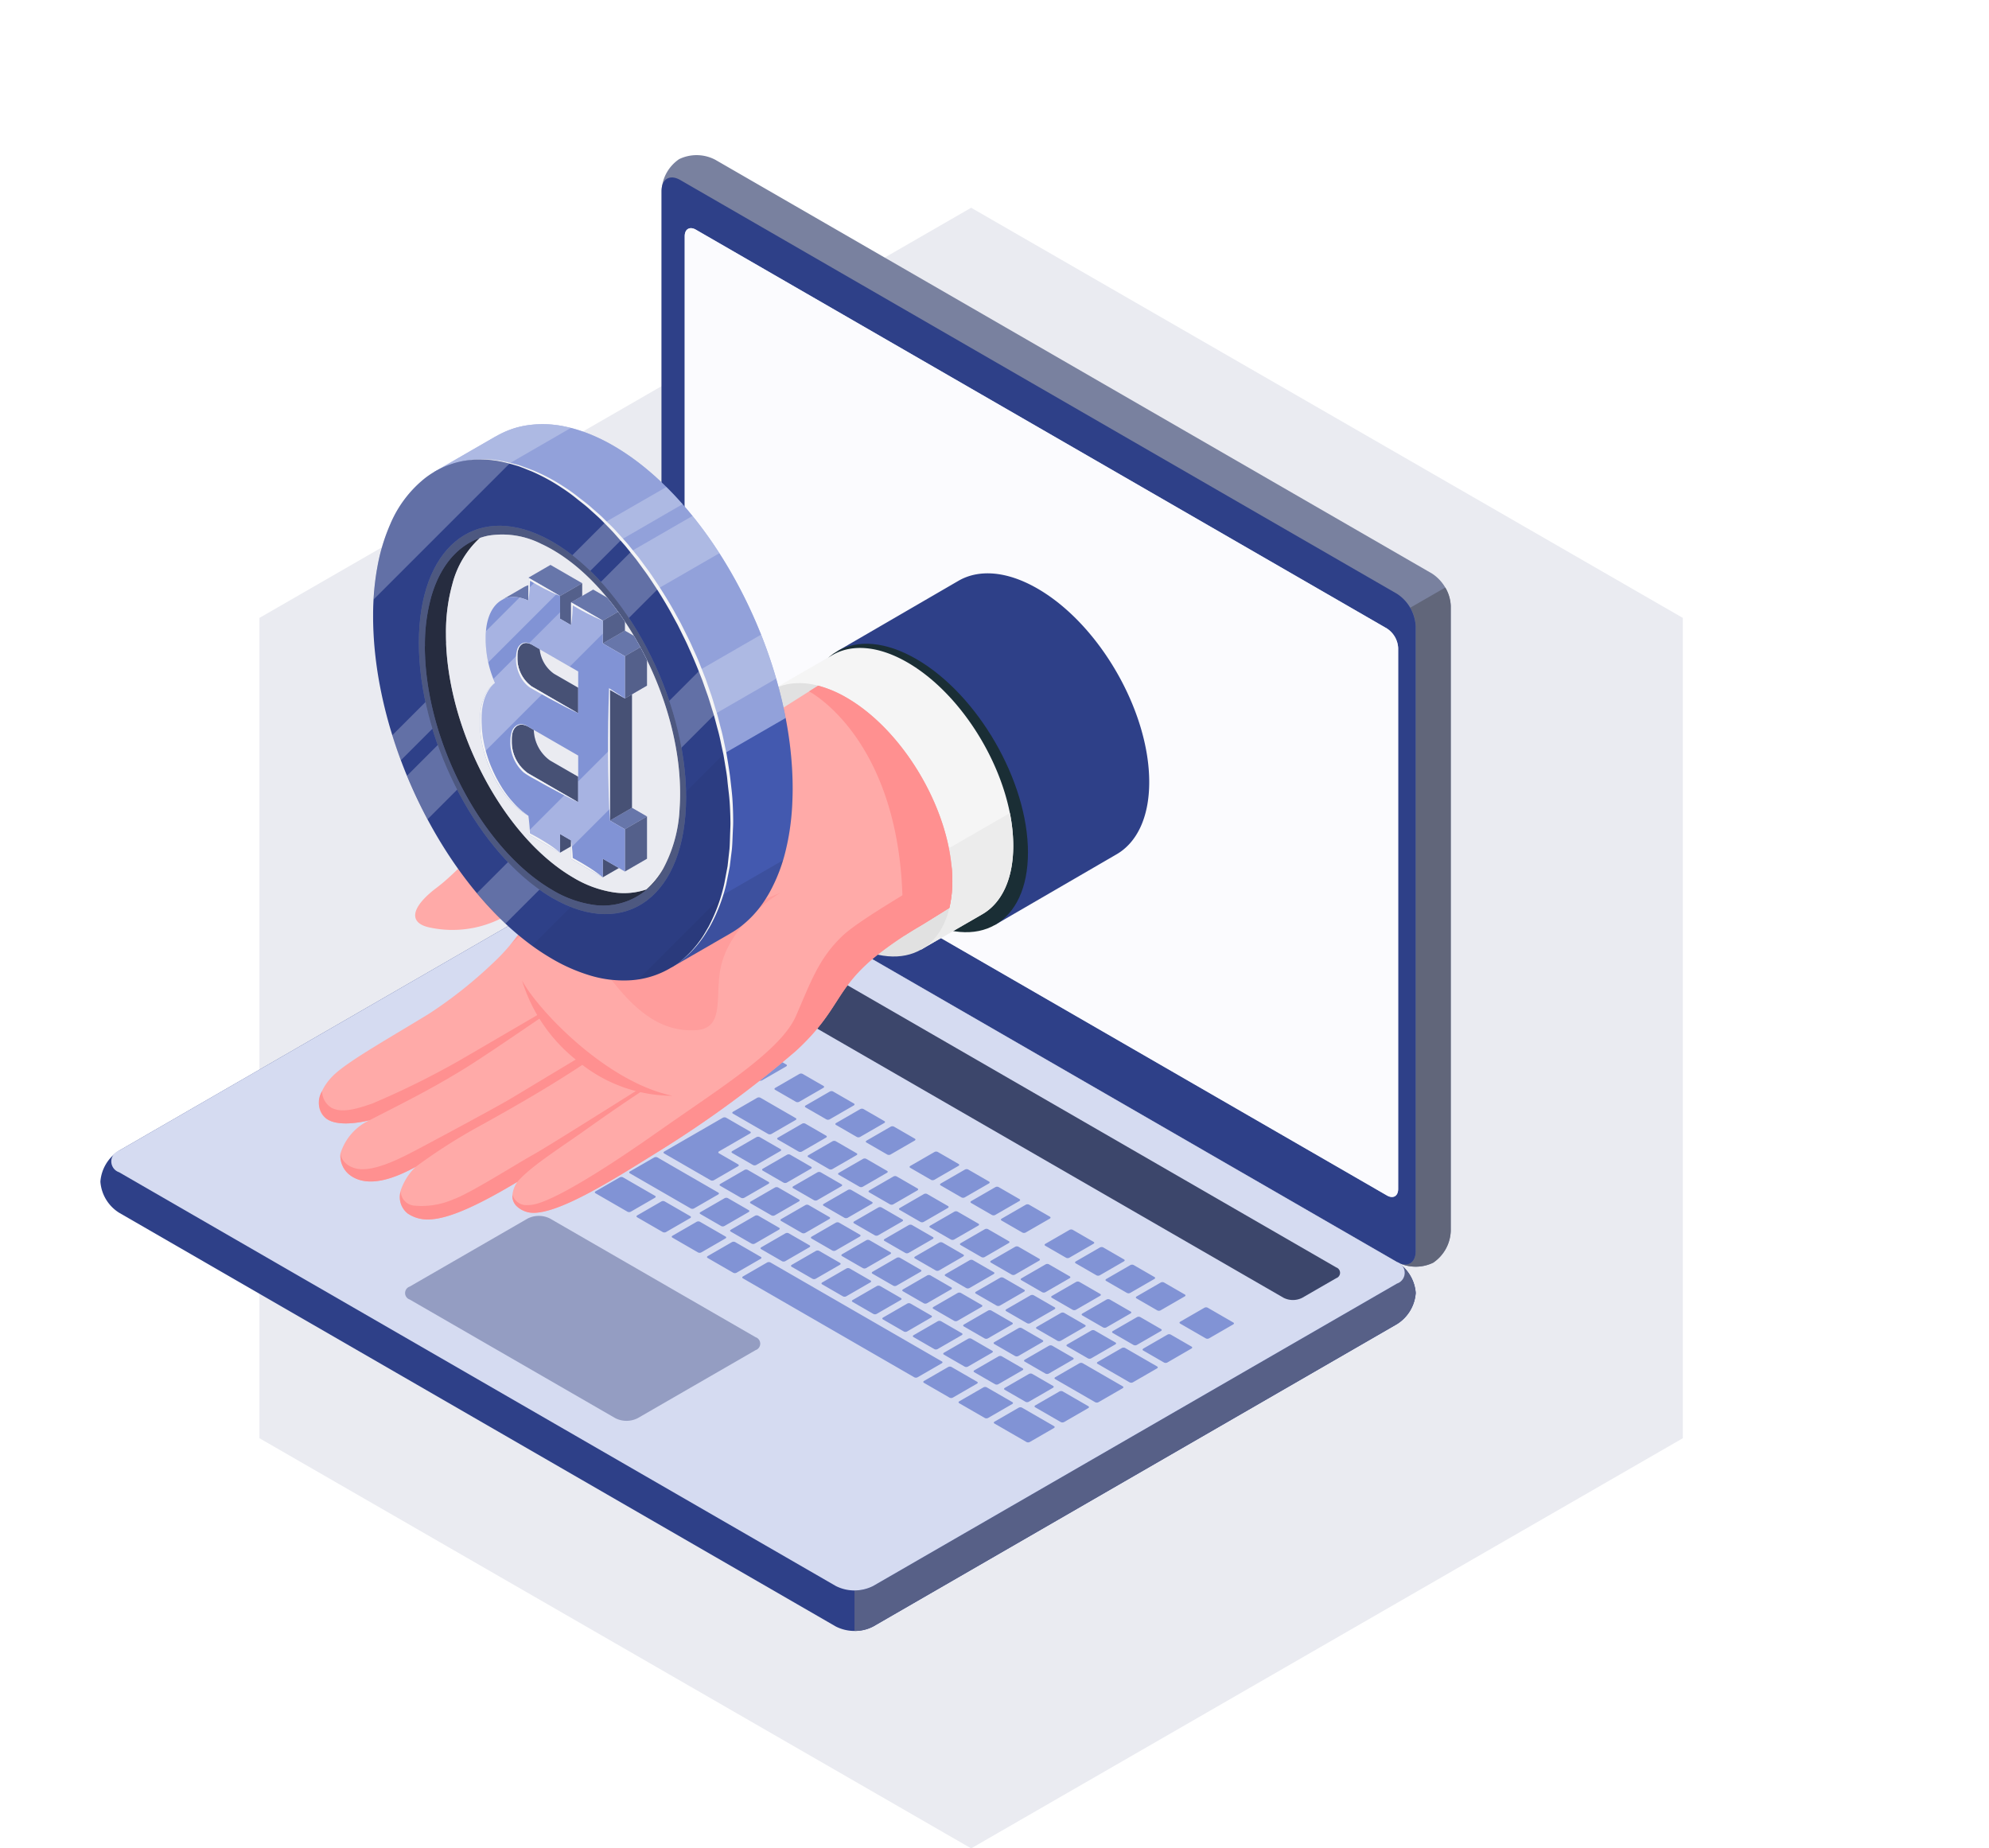 <svg xmlns="http://www.w3.org/2000/svg" xmlns:xlink="http://www.w3.org/1999/xlink" width="217.937" height="202.548" viewBox="0 0 217.937 202.548">
  <defs>
    <filter id="e-commerce-hand-shadow" x="0" y="0" width="217.937" height="195.301" filterUnits="userSpaceOnUse">
      <feOffset dx="4" dy="-2" input="SourceAlpha"/>
      <feGaussianBlur stdDeviation="5" result="blur"/>
      <feFlood flood-opacity="0.161"/>
      <feComposite operator="in" in2="blur"/>
      <feComposite in="SourceGraphic"/>
    </filter>
    <clipPath id="clip-path">
      <path id="Path_2397" data-name="Path 2397" d="M1192.162,634.794c.088.038.175.08.262.123.308.152.623.318.938.5.369.214.738.444,1.1.692a20.4,20.4,0,0,1,2.23,1.762c5.052,4.561,9.028,12.157,10.261,19.6a29.448,29.448,0,0,1,.356,3.179c.029.5.043,1,.043,1.493q0,.809-.053,1.568a15.331,15.331,0,0,1-1.811,6.67,7.406,7.406,0,0,1-7.729,3.936,12.144,12.144,0,0,1-4.4-1.6c-.252-.145-.5-.3-.747-.46l-.191-.126c-7.046-4.691-12.662-15.5-13.031-25.138-.016-.339-.021-.674-.021-1.006a19.712,19.712,0,0,1,.7-5.457c1.086-3.75,3.355-6.1,6.3-6.665a7.522,7.522,0,0,1,1.43-.134A10.37,10.37,0,0,1,1192.162,634.794Z" transform="translate(-1179.372 -633.738)" clip-rule="evenodd"/>
    </clipPath>
  </defs>
  <g id="E-Commerce_ERP" data-name="E-Commerce / ERP" transform="translate(-560.003 -751.768)">
    <path id="e-commerce-erp-alveole" d="M199.735,0,121.754,44.945v89.892l77.981,44.945,77.981-44.945V44.946Z" transform="translate(466.677 774.534)" fill="#eaebf1"/>
    <g id="e-commerce-erp-logo" transform="translate(571.003 768.768)">
      <g transform="matrix(1, 0, 0, 1, -11, -17)" filter="url(#e-commerce-hand-shadow)">
        <path id="e-commerce-hand-shadow-2" data-name="e-commerce-hand-shadow" d="M99.1,152.9l-14.422,8.327a4.524,4.524,0,0,1-4.1,0L2.049,115.892a3.849,3.849,0,0,1,0-6.8L51.97,80.267a7.655,7.655,0,0,0-1.453-.547c-1.052-.074-2.03.723-5.094,3.007a11.853,11.853,0,0,1-9.233,1.926c-2.5-.476-2.2-2.234.7-4.411s7.164-7.426,8.728-8.449A58.549,58.549,0,0,1,55,67.579a20.255,20.255,0,0,1,6.49-1.153V3.914A4.393,4.393,0,0,1,63.414.438a4.393,4.393,0,0,1,3.97.074l76.765,44.319V35L132.359,28.2,157.621,1.945h0L160.989,0l26.947,56.4-3.367,1.944-10.107-5.835v60.287c0,12.113-3.369,23.337-16.842,31.115L120.569,165.3h0Zm21.47,8.506h0l-18.1-10.451h0Z" transform="translate(11 17)" fill="none"/>
      </g>
      <g id="e-commerce-ERP" transform="translate(0 0)">
        <g id="e-commerce-hand" transform="translate(0 0)">
          <g id="Device" transform="translate(0 0)">
            <g id="Group_2109" data-name="Group 2109" transform="translate(0 75.463)">
              <path id="Path_2309" data-name="Path 2309" d="M144.119-335.079a4.393,4.393,0,0,1-2.049,3.4L84.676-298.541a4.527,4.527,0,0,1-4.1,0L2.049-343.881A4.394,4.394,0,0,1,0-347.282a4.393,4.393,0,0,1,2.048-3.4L59.443-383.82a4.528,4.528,0,0,1,4.1,0l78.532,45.34a4.392,4.392,0,0,1,2.048,3.4" transform="translate(0 384.31)" fill="#2e4088"/>
            </g>
            <g id="Group_2110" data-name="Group 2110" transform="translate(82.627 121.425)">
              <path id="Path_2310" data-name="Path 2310" d="M-638.23-10.142v4.432a4.179,4.179,0,0,0,2.048-.487l57.4-33.138a4.392,4.392,0,0,0,2.048-3.4A4.415,4.415,0,0,0-578.577-46c.917.658.847,1.623-.208,2.233l-57.4,33.137a4.181,4.181,0,0,1-2.048.492" transform="translate(638.23 46.004)" fill="#576087"/>
            </g>
            <g id="Group_2111" data-name="Group 2111" transform="translate(61.491)">
              <path id="Path_2311" data-name="Path 2311" d="M64.6,116.812a4.391,4.391,0,0,0,1.921-3.475V44.846A4.528,4.528,0,0,0,64.477,41.3L-14.054-4.042a4.393,4.393,0,0,0-3.97-.073A4.393,4.393,0,0,0-19.946-.64V67.851A4.528,4.528,0,0,0-17.9,71.4l78.532,45.34a4.392,4.392,0,0,0,3.97.073" transform="translate(19.946 4.554)" fill="#79819f"/>
            </g>
            <g id="Group_2112" data-name="Group 2112" transform="translate(142.313 47.383)">
              <path id="Path_2312" data-name="Path 2312" d="M-58.621,68.533a4.4,4.4,0,0,0,3.728-.052,4.388,4.388,0,0,0,1.921-3.473V-3.485a4.133,4.133,0,0,0-.6-2.015l-3.842,2.214v0a4.2,4.2,0,0,1,.6,2.015V67.228c0,1.211-.79,1.755-1.807,1.306" transform="translate(58.621 5.5)" fill="#61667a"/>
            </g>
            <g id="Group_2113" data-name="Group 2113" transform="translate(61.491 2.451)">
              <path id="Path_2313" data-name="Path 2313" d="M82.629-676.883v68.491c0,1.306-.917,1.836-2.049,1.183L2.049-652.548A4.526,4.526,0,0,1,0-656.1v-68.491c0-1.306.917-1.836,2.049-1.182L80.58-680.43a4.528,4.528,0,0,1,2.049,3.548" transform="translate(0 726.05)" fill="#2e4088"/>
            </g>
            <g id="Group_2114" data-name="Group 2114" transform="translate(1.2 75.463)">
              <path id="Path_2314" data-name="Path 2314" d="M132.065-300.811,74.67-267.674a4.527,4.527,0,0,1-4.1,0l-78.532-45.34a1.249,1.249,0,0,1,0-2.366l57.394-33.136a4.527,4.527,0,0,1,4.1,0l78.532,45.34a1.249,1.249,0,0,1,0,2.365" transform="translate(8.806 349.005)" fill="#d5dbf1"/>
            </g>
            <g id="Group_2115" data-name="Group 2115" transform="translate(64.026 8.002)">
              <path id="Path_2315" data-name="Path 2315" d="M64.185-602.693l-75.715-43.7c-.678-.392-1.229-.074-1.229.71v59.29a2.717,2.717,0,0,0,1.229,2.129l75.715,43.7c.679.392,1.229.074,1.229-.71v-59.289a2.716,2.716,0,0,0-1.229-2.128" transform="translate(12.758 646.563)" fill="#d5dbf1"/>
            </g>
            <g id="Group_2117" data-name="Group 2117" transform="translate(64.026 8.002)" opacity="0.9">
              <g id="Group_2116" data-name="Group 2116">
                <path id="Path_2316" data-name="Path 2316" d="M64.185-602.693l-75.715-43.7c-.678-.392-1.229-.074-1.229.71v59.29a2.717,2.717,0,0,0,1.229,2.129l75.715,43.7c.679.392,1.229.074,1.229-.71v-59.289a2.716,2.716,0,0,0-1.229-2.128" transform="translate(12.758 646.563)" fill="#fff"/>
              </g>
            </g>
            <g id="Group_2118" data-name="Group 2118" transform="translate(56.314 79.554)">
              <path id="Path_2317" data-name="Path 2317" d="M74.692,5.244,1.8-36.84a2.262,2.262,0,0,0-2.048,0l-3.728,2.153a.624.624,0,0,0,0,1.183l72.9,42.078a2.266,2.266,0,0,0,2.049,0l3.717-2.146a.624.624,0,0,0,0-1.183" transform="translate(4.403 37.085)" fill="#3c466b"/>
            </g>
            <g id="Group_2119" data-name="Group 2119" transform="translate(28.046 85.426)">
              <path id="Path_2318" data-name="Path 2318" d="M93.356-109.644,21.008-151.4a2.266,2.266,0,0,0-2.049,0l-22.932,13.24a.624.624,0,0,0,0,1.183l72.265,41.7a2.275,2.275,0,0,0,2.051,0l23.011-13.189a.622.622,0,0,0,0-1.179" transform="translate(4.397 151.649)" fill="#d5dbf1"/>
            </g>
            <g id="Group_2120" data-name="Group 2120" transform="translate(29.416 86.888)">
              <path id="Path_2319" data-name="Path 2319" d="M-333.315-304.793a.4.4,0,0,1-.364.008l-2.282-1.318c-.1-.056-.091-.15.013-.21l2.639-1.524a.4.4,0,0,1,.364-.008l2.282,1.318c.1.056.091.15-.013.21Zm-27.157-16.8a.4.4,0,0,1-.364.008l-2.282-1.317c-.1-.056-.091-.151.013-.211l.7-.405a.4.4,0,0,1,.364-.008l2.283,1.318c.1.056.091.151-.013.21Zm-20.554,7.813-2.282-1.318c-.1-.056-.092-.15.012-.21l2.639-1.523a.4.4,0,0,1,.364-.008l2.282,1.318c.1.056.092.15-.013.21l-2.639,1.523a.4.4,0,0,1-.364.008m8.339-8.463a.4.4,0,0,1-.364.008l-2.282-1.318c-.1-.056-.092-.15.012-.21l2.639-1.524a.4.4,0,0,1,.365-.007l2.282,1.318c.1.056.092.15-.013.21Zm5.544-3.2a.4.4,0,0,1-.364.007l-2.282-1.318c-.1-.056-.091-.15.013-.21l.7-.406a.4.4,0,0,1,.364-.007l2.283,1.318c.1.056.091.15-.013.21Zm10.007,5.778a.4.4,0,0,1-.364.007l-2.282-1.318c-.1-.055-.091-.15.013-.21l.7-.406a.4.4,0,0,1,.364-.008l2.282,1.318c.1.056.092.15-.013.21Zm17.15,11.02a.4.4,0,0,1-.364.007l-2.282-1.317c-.1-.056-.091-.15.013-.21l2.639-1.523a.4.4,0,0,1,.364-.008l2.282,1.318c.1.056.091.15-.013.21Zm3.336,1.926a.4.4,0,0,1-.364.007l-2.282-1.318c-.1-.056-.091-.15.013-.21l2.639-1.523a.4.4,0,0,1,.364-.007l2.282,1.318c.1.056.091.15-.013.21Zm-14.08-8.129a.4.4,0,0,1-.364.007l-2.282-1.318c-.1-.056-.091-.15.013-.21l2.639-1.524a.4.4,0,0,1,.364-.008l2.282,1.318c.1.056.091.15-.013.21Zm7.409,4.277a.4.4,0,0,1-.364.008l-2.283-1.318c-.1-.056-.091-.15.014-.21l2.639-1.524a.4.4,0,0,1,.364-.007l2.282,1.318c.1.056.091.15-.013.21Zm-10.745-6.2a.4.4,0,0,1-.364.008l-2.282-1.318c-.1-.056-.092-.15.013-.21l2.639-1.524a.4.4,0,0,1,.364-.007l2.283,1.318c.1.056.091.15-.013.21Zm6.671,3.852a.4.4,0,0,1-.364.008l-2.283-1.318c-.1-.056-.091-.15.013-.21l2.639-1.523a.4.4,0,0,1,.364-.008l2.282,1.318c.1.056.092.15-.013.21Zm-16.412-10.594a.4.4,0,0,1-.364.008l-2.282-1.318c-.1-.056-.091-.15.013-.21l.7-.406a.405.405,0,0,1,.364-.007l2.282,1.318c.1.056.091.15-.013.21Zm15.261,28.49-2.283-1.318c-.1-.056-.091-.15.013-.21l2.639-1.524a.406.406,0,0,1,.365-.008l2.282,1.318c.1.056.092.15-.013.21l-2.639,1.524a.4.4,0,0,1-.364.007m6.671,3.852-2.283-1.318c-.1-.056-.091-.15.013-.21l2.64-1.524a.4.4,0,0,1,.364-.007l2.282,1.318c.1.056.092.15-.013.21l-2.639,1.523a.4.4,0,0,1-.364.007m-3.336-1.926-2.282-1.317c-.1-.056-.092-.15.013-.21l2.639-1.524a.4.4,0,0,1,.364-.008l2.282,1.318c.1.056.091.15-.013.21l-2.639,1.524a.4.4,0,0,1-.364.007m13.343,7.7-2.282-1.318c-.1-.056-.091-.15.013-.21l2.639-1.523a.4.4,0,0,1,.364-.008l2.282,1.318c.1.056.091.15-.013.21L-331.5-285.4a.4.4,0,0,1-.364.007m-6.671-3.852-2.282-1.318c-.1-.056-.091-.15.013-.21l2.639-1.524a.4.4,0,0,1,.364-.007l2.282,1.318c.1.056.091.15-.013.21l-2.639,1.523a.4.4,0,0,1-.364.008m3.336,1.926-2.282-1.318c-.1-.056-.091-.15.013-.21l2.639-1.524a.4.4,0,0,1,.364-.008l2.282,1.318c.1.056.091.15-.013.21l-2.639,1.524a.4.4,0,0,1-.364.007m-31.412-18.354a.4.4,0,0,1-.364.008l-2.283-1.318c-.1-.056-.091-.15.013-.21l2.639-1.524a.4.4,0,0,1,.364-.007l2.282,1.317c.1.057.092.15-.013.21Zm14.734,8.724-2.283-1.318c-.1-.056-.091-.15.013-.21l2.639-1.523a.4.4,0,0,1,.364-.008l2.283,1.318c.1.056.091.15-.014.21l-2.639,1.523a.4.4,0,0,1-.364.008m-18.7-15.151-2.282-1.318c-.1-.056-.091-.15.013-.21l2.639-1.524a.4.4,0,0,1,.364-.008l2.282,1.318c.1.056.091.15-.013.21l-2.639,1.523a.4.4,0,0,1-.364.008m-3.406,2.169a.4.4,0,0,1-.364.008l-2.282-1.318c-.1-.056-.091-.15.013-.21l2.639-1.523a.4.4,0,0,1,.364-.008l2.282,1.318c.1.056.091.15-.013.21Zm18.772,11.056-6.671-3.852c-.1-.056-.091-.15.013-.21l2.64-1.524a.4.4,0,0,1,.364-.007l6.671,3.852c.1.056.091.15-.013.21l-2.639,1.524a.4.4,0,0,1-.365.008m-7.558-13.071-2.282-1.318c-.1-.056-.092-.15.013-.21l2.639-1.524a.4.4,0,0,1,.364-.007l2.283,1.318c.1.056.091.15-.013.21l-2.639,1.524a.4.4,0,0,1-.364.008m-14.913.1-2.283-1.318c-.1-.056-.091-.15.013-.21l2.639-1.523a.4.4,0,0,1,.364-.008l2.283,1.318c.1.056.091.15-.013.21l-2.639,1.524a.4.4,0,0,1-.364.008m7.309,5.308a.4.4,0,0,1,.364-.007l2.283,1.318c.1.056.091.15-.014.21l-2.639,1.524a.4.4,0,0,1-.364.007l-2.282-1.318c-.1-.056-.091-.15.013-.21Zm11.938,6.893a.4.4,0,0,1,.364-.008l2.809,1.621c.1.056.091.15-.013.21l-2.639,1.523a.4.4,0,0,1-.364.008l-2.809-1.622c-.1-.056-.092-.15.013-.21Zm35.288,20.373a.4.4,0,0,1,.364-.007l2.809,1.621c.1.056.091.15-.013.21l-2.639,1.523a.4.4,0,0,1-.364.008l-2.809-1.622c-.1-.056-.091-.15.013-.21Zm-27.563-15.914a.406.406,0,0,1,.365-.008l2.808,1.622c.1.056.091.15-.013.21l-2.639,1.523a.4.4,0,0,1-.364.008l-2.809-1.622c-.1-.056-.092-.15.013-.21Zm23.7,13.684a.4.4,0,0,1,.364-.008l2.809,1.621c.1.056.091.15-.013.21l-2.639,1.524a.4.4,0,0,1-.364.007l-2.809-1.622c-.1-.056-.091-.15.013-.21Zm-19.838-11.454a.4.4,0,0,1,.364-.008l18.785,10.846c.1.056.092.15-.013.21l-2.639,1.524a.4.4,0,0,1-.364.008l-18.785-10.846c-.1-.056-.091-.15.013-.21Zm-16.152-9.325a.4.4,0,0,1,.364-.007l3.511,2.027c.1.056.091.15-.013.21l-2.639,1.524a.4.4,0,0,1-.364.007l-3.511-2.027c-.1-.056-.092-.15.013-.21Zm8.427,4.866a.4.4,0,0,1,.365-.008l2.809,1.622c.1.056.091.15-.013.21l-2.639,1.524a.4.4,0,0,1-.364.007l-2.809-1.622c-.1-.056-.092-.15.013-.21Zm-35.82-17.633,6.41-3.7a.4.4,0,0,1,.364-.008l2.282,1.318c.1.056.091.15-.013.21l-6.409,3.7a.4.4,0,0,1-.364.008l-2.282-1.318c-.1-.056-.092-.15.013-.21m5.975.4a.4.4,0,0,1,.364-.008l2.282,1.318c.1.056.091.15-.013.21l-2.639,1.523a.4.4,0,0,1-.364.008l-2.283-1.318c-.1-.056-.091-.15.013-.21Zm17.381,10.035a.4.4,0,0,1,.364-.008l2.282,1.318c.1.056.092.15-.013.21l-2.639,1.523a.4.4,0,0,1-.364.008l-2.283-1.318c-.1-.056-.091-.15.013-.21Zm38.513,21.146-2.282-1.317c-.1-.057-.091-.151.013-.21l2.639-1.524a.4.4,0,0,1,.364-.007l2.282,1.318c.1.056.091.15-.013.21l-2.639,1.524a.4.4,0,0,1-.364.007m-45.184-25a.4.4,0,0,1,.364-.007l2.282,1.317c.1.056.091.15-.013.21l-2.639,1.524a.4.4,0,0,1-.365.007l-2.282-1.318c-.1-.056-.091-.15.013-.21Zm-7.373-4.257a.4.4,0,0,1,.364-.008l5.618,3.243c.1.056.091.15-.013.21l-2.64,1.523a.4.4,0,0,1-.364.008l-5.618-3.244c-.1-.056-.091-.15.013-.21Zm70.692,21.165a.4.4,0,0,1-.364.008l-2.282-1.318c-.1-.056-.091-.15.013-.21l2.639-1.524a.4.4,0,0,1,.364-.008l2.282,1.318c.1.056.091.15-.013.21Zm-3.336-1.926a.4.4,0,0,1-.364.008l-2.282-1.318c-.1-.056-.091-.15.013-.21l2.639-1.524a.4.4,0,0,1,.364-.008l2.282,1.318c.1.056.091.15-.013.21Zm-5.559,16.44a.4.4,0,0,1,.364-.008l3.511,2.027c.1.056.091.15-.013.21l-2.639,1.523a.4.4,0,0,1-.364.008l-3.511-2.027c-.1-.056-.091-.15.013-.21Zm.772-19.2a.4.4,0,0,1-.364.007l-2.282-1.317c-.1-.056-.091-.15.013-.21l2.639-1.523a.4.4,0,0,1,.364-.007l2.283,1.318c.1.056.091.15-.013.21Zm-6.671-3.852a.4.4,0,0,1-.364.008l-2.282-1.318c-.1-.056-.091-.15.013-.21l2.639-1.523a.4.4,0,0,1,.364-.008l2.282,1.318c.1.056.091.15-.013.21Zm18.13,10.467a.4.4,0,0,1-.364.008l-2.282-1.318c-.1-.056-.091-.15.013-.21l2.639-1.524a.4.4,0,0,1,.364-.007l2.282,1.318c.1.056.091.15-.013.21Zm-14.794-8.541a.4.4,0,0,1-.364.007l-2.282-1.317c-.1-.056-.091-.15.013-.21l2.639-1.523a.4.4,0,0,1,.364-.008l2.282,1.318c.1.056.091.15-.013.21Zm-6.671-3.852a.4.4,0,0,1-.364.008l-2.282-1.318c-.1-.056-.091-.15.012-.21l2.639-1.523a.4.4,0,0,1,.364-.008l2.282,1.318c.1.056.091.15-.013.21ZM-317.46-277.3l2.639-1.523a.4.4,0,0,1,.364-.008l2.809,1.622c.1.056.091.15-.013.21l-2.639,1.523a.4.4,0,0,1-.364.008l-2.809-1.622c-.1-.056-.091-.15.013-.21m2.19-3.089,2.639-1.524a.4.4,0,0,1,.364-.007l4.389,2.534c.1.056.091.15-.013.21l-2.639,1.523a.4.4,0,0,1-.364.008l-4.389-2.534c-.1-.056-.091-.15.013-.21m11.542-7.326a.4.4,0,0,1-.364.008l-2.282-1.318c-.1-.056-.091-.15.013-.21l2.639-1.524a.406.406,0,0,1,.364-.008l2.282,1.318c.1.057.091.15-.013.21Zm2.153,1.243,2.639-1.523a.4.4,0,0,1,.364-.008l2.809,1.622c.1.056.091.15-.013.21l-2.639,1.524a.4.4,0,0,1-.364.007l-2.809-1.622c-.1-.056-.091-.15.013-.21m-9.048,4.413,2.64-1.524a.4.4,0,0,1,.364-.007l3.511,2.027c.1.056.091.15-.013.21l-2.639,1.523a.4.4,0,0,1-.364.008l-3.512-2.027c-.1-.056-.091-.15.013-.21m5-1.467,2.64-1.524a.4.4,0,0,1,.364-.007l2.282,1.318c.1.056.091.15-.013.21L-302.989-282a.4.4,0,0,1-.364.007l-2.282-1.317c-.1-.056-.091-.15.013-.21m-19.575,1.976-2.282-1.318c-.1-.056-.091-.15.013-.21l2.639-1.524a.4.4,0,0,1,.364-.007l2.282,1.318c.1.056.091.15-.013.21l-2.639,1.523a.4.4,0,0,1-.364.008m-2.435-13.6,2.282,1.318c.1.056.092.15-.013.21L-328-292.089a.4.4,0,0,1-.364.008l-2.282-1.318c-.1-.056-.092-.15.012-.21l2.64-1.523a.4.4,0,0,1,.364-.008m3.336,1.926,2.282,1.318c.1.056.091.15-.013.21l-2.639,1.524a.4.4,0,0,1-.364.008l-2.282-1.318c-.1-.056-.091-.15.013-.21l2.64-1.524a.4.4,0,0,1,.364-.008m-13.343-7.7,2.282,1.318c.1.056.091.15-.013.21l-2.639,1.524a.4.4,0,0,1-.365.008l-2.282-1.318c-.1-.056-.091-.15.013-.21l2.639-1.524a.4.4,0,0,1,.364-.008m6.671,3.852,2.282,1.318c.1.056.091.151-.013.21l-2.639,1.523a.4.4,0,0,1-.364.008l-2.283-1.318c-.1-.056-.091-.15.013-.21l2.639-1.523a.4.4,0,0,1,.364-.008m-3.336-1.926,2.282,1.317c.1.056.091.15-.013.21l-2.639,1.523a.4.4,0,0,1-.364.007l-2.282-1.317c-.1-.056-.091-.151.013-.21l2.639-1.523a.4.4,0,0,1,.364-.008m13.343,7.7,2.282,1.318c.1.056.091.15-.013.21l-2.639,1.524a.4.4,0,0,1-.364.008l-2.282-1.318c-.1-.056-.091-.15.013-.21l2.639-1.524a.4.4,0,0,1,.364-.007m3.336,1.926,2.282,1.318c.1.056.091.15-.013.21L-318-286.312a.4.4,0,0,1-.364.008l-2.282-1.318c-.1-.056-.091-.15.013-.21l2.639-1.524a.4.4,0,0,1,.364-.008m-12.053.877-2.282-1.317c-.1-.056-.091-.15.013-.21l2.639-1.523a.4.4,0,0,1,.365-.008l2.282,1.318c.1.056.091.151-.013.21l-2.639,1.523a.4.4,0,0,1-.364.008m3.336,1.926-2.282-1.318c-.1-.056-.092-.15.012-.21l2.64-1.524a.4.4,0,0,1,.364-.008l2.282,1.318c.1.056.091.15-.013.21l-2.639,1.524a.4.4,0,0,1-.364.008m3.336,1.926-2.282-1.318c-.1-.056-.092-.15.012-.21l2.64-1.524a.4.4,0,0,1,.364-.007l2.282,1.318c.1.056.091.15-.013.21l-2.639,1.523a.4.4,0,0,1-.364.008m8.717-2.8,2.282,1.318c.1.056.091.15-.013.21l-2.639,1.523a.4.4,0,0,1-.364.008l-2.282-1.318c-.1-.056-.091-.15.013-.21l2.639-1.524a.405.405,0,0,1,.364-.007m-5.017,4.721a.4.4,0,0,1-.365.007l-2.282-1.318c-.1-.056-.091-.15.013-.21l2.639-1.524a.4.4,0,0,1,.364-.008l2.282,1.318c.1.056.091.15-.013.21Zm-25-22.054,2.282,1.318c.1.056.091.15-.013.21l-2.639,1.524a.4.4,0,0,1-.364.008l-2.282-1.318c-.1-.056-.092-.15.013-.21l2.639-1.524a.4.4,0,0,1,.364-.007m-29.245-9.267a.4.4,0,0,1-.365.008l-2.282-1.318c-.1-.056-.092-.15.013-.21l2.639-1.524a.4.4,0,0,1,.364-.008l2.282,1.318c.1.055.091.15-.013.21Zm32.581,11.192,2.282,1.318c.1.056.092.15-.013.21l-2.639,1.524a.4.4,0,0,1-.364.007l-2.283-1.318c-.1-.056-.091-.15.013-.21l2.639-1.523a.4.4,0,0,1,.364-.008m-25.105-14.494,2.282,1.318c.1.056.092.15-.013.21l-2.639,1.523a.4.4,0,0,1-.364.008L-369.1-315.6c-.1-.056-.091-.15.013-.21l2.639-1.523a.4.4,0,0,1,.364-.008m-7.738-4.249-6.409,3.7a.4.4,0,0,1-.365.008l-2.282-1.318c-.1-.056-.092-.15.012-.21l6.41-3.7a.4.4,0,0,1,.364-.007l2.282,1.318c.1.056.091.15-.013.21m.7.405a.4.4,0,0,1,.365-.007l2.282,1.318c.1.056.091.15-.013.21l-2.639,1.524a.4.4,0,0,1-.364.008l-2.282-1.318c-.1-.056-.092-.15.012-.21Zm2.966,4.978-2.282-1.318c-.1-.056-.091-.15.013-.21l2.639-1.524a.4.4,0,0,1,.364-.008l2.282,1.318c.1.056.091.15-.012.21l-2.64,1.524a.4.4,0,0,1-.364.008m-7.106.25-2.282-1.317c-.1-.056-.091-.15.013-.21l2.639-1.523a.4.4,0,0,1,.364-.008l2.283,1.318c.1.056.091.15-.013.21l-2.639,1.523a.4.4,0,0,1-.364.007m40.906,23.617-2.282-1.318c-.1-.056-.091-.15.013-.21l2.639-1.524a.4.4,0,0,1,.365-.008l2.282,1.318c.1.056.091.15-.013.21l-2.639,1.524a.4.4,0,0,1-.365.007m-33-31.022a.4.4,0,0,1,.364-.007l2.282,1.318c.1.056.091.15-.013.21l-2.639,1.523a.4.4,0,0,1-.364.008L-372-321.626c-.1-.056-.092-.15.013-.21Zm20.966,19.723-2.283-1.318c-.1-.056-.091-.15.013-.21l2.639-1.524a.4.4,0,0,1,.364-.007l2.282,1.318c.1.056.091.15-.013.21l-2.639,1.523a.4.4,0,0,1-.364.008m-17.266-17.8,2.282,1.317c.1.056.091.15-.013.21l-2.639,1.523a.4.4,0,0,1-.364.008l-2.283-1.318c-.1-.056-.091-.15.013-.21l2.64-1.524a.4.4,0,0,1,.364-.007m7.373,4.257,2.282,1.318c.1.056.091.15-.013.21l-2.639,1.524a.4.4,0,0,1-.364.007l-2.283-1.318c-.1-.056-.091-.15.013-.21l2.639-1.524a.4.4,0,0,1,.364-.008m-4.038-2.331,2.282,1.318c.1.056.092.15-.012.21l-2.639,1.524a.4.4,0,0,1-.365.007l-2.282-1.317c-.1-.057-.092-.151.013-.21l2.639-1.524a.4.4,0,0,1,.364-.007m29.3,29.1-2.283-1.318c-.1-.056-.091-.151.013-.21l2.639-1.524a.4.4,0,0,1,.364-.008l2.283,1.318c.1.056.091.15-.013.21l-2.639,1.524a.4.4,0,0,1-.364.008m17.052-2.345,2.282,1.318c.1.056.091.151-.013.21l-2.639,1.524a.4.4,0,0,1-.364.008l-2.282-1.318c-.1-.056-.091-.151.013-.21l2.639-1.524a.4.4,0,0,1,.364-.008m-3.336-1.926,2.282,1.318c.1.056.092.15-.013.21l-2.639,1.524a.4.4,0,0,1-.364.008l-2.282-1.318c-.1-.056-.091-.151.013-.21l2.639-1.524a.4.4,0,0,1,.364-.008m-3.336-1.926,2.282,1.318c.1.056.092.15-.013.21L-323-293.556a.4.4,0,0,1-.364.007l-2.282-1.318c-.1-.056-.092-.15.013-.21L-323-296.6a.4.4,0,0,1,.364-.008m-6.671-3.852,2.282,1.318c.1.056.091.15-.013.21l-2.639,1.523a.4.4,0,0,1-.364.008l-2.282-1.318c-.1-.056-.091-.15.013-.21l2.639-1.524a.4.4,0,0,1,.364-.007m16.678,9.63,2.282,1.317c.1.056.091.151-.013.21L-313-287.779a.4.4,0,0,1-.364.008l-2.283-1.317c-.1-.056-.091-.15.013-.21l2.639-1.524a.4.4,0,0,1,.364-.007m-13.343-7.7,2.283,1.318c.1.056.091.15-.013.21l-2.639,1.524a.4.4,0,0,1-.364.007l-2.282-1.318c-.1-.056-.091-.15.013-.21l2.639-1.524a.4.4,0,0,1,.364-.008m16.678,9.63,2.282,1.318c.1.056.091.15-.013.21l-2.639,1.524a.4.4,0,0,1-.364.008l-2.282-1.318c-.1-.056-.092-.15.013-.21l2.639-1.524a.4.4,0,0,1,.364-.007m-8.871,11.2a.4.4,0,0,1-.364.008l-2.282-1.318c-.1-.056-.091-.15.013-.21l2.639-1.523a.4.4,0,0,1,.364-.008l2.282,1.318c.1.056.092.15-.013.21Zm-3.7-1.918-2.282-1.318c-.1-.056-.091-.15.013-.21l2.639-1.524a.4.4,0,0,1,.364-.007l2.282,1.318c.1.055.091.15-.013.21l-2.639,1.523a.4.4,0,0,1-.364.008m10.538-2.84a.4.4,0,0,1-.364.007l-2.283-1.318c-.1-.056-.091-.15.013-.21l2.639-1.524a.4.4,0,0,1,.364-.008l2.282,1.318c.1.056.091.15-.013.21Zm5.369-4.519,2.282,1.318c.1.056.091.15-.013.21l-2.639,1.523a.4.4,0,0,1-.364.008l-2.283-1.318c-.1-.056-.091-.15.013-.21l2.639-1.523a.4.4,0,0,1,.364-.008m-10.017,6.189a.4.4,0,0,1-.364.007l-2.282-1.318c-.1-.056-.091-.15.013-.21l2.639-1.524a.4.4,0,0,1,.364-.007l2.282,1.318c.1.056.091.15-.013.21Zm-16.668-21.6,2.282,1.318c.1.056.091.15-.013.21l-2.639,1.524a.4.4,0,0,1-.364.007l-2.283-1.318c-.1-.056-.091-.151.013-.21l2.639-1.524a.4.4,0,0,1,.364-.008m-3.336-1.926,2.282,1.318c.1.056.091.15-.013.21l-2.639,1.524a.4.4,0,0,1-.364.008l-2.283-1.318c-.1-.056-.091-.15.013-.21l2.639-1.524a.406.406,0,0,1,.365-.007m-17.052,2.345-5.091-2.939c-.1-.056-.092-.15.013-.21l6.409-3.7a.4.4,0,0,1,.364-.008l2.634,1.52c.1.056.091.15-.013.21l-3.394,1.959c-.1.06-.11.154-.013.21l2.106,1.216c.1.056.092.15-.013.21l-2.639,1.524a.4.4,0,0,1-.364.008m-3.077-6.13-2.282-1.318c-.1-.056-.092-.15.013-.21l2.639-1.524a.405.405,0,0,1,.364-.007l2.282,1.318c.1.056.092.15-.013.21l-2.639,1.523a.4.4,0,0,1-.365.008m16.42,13.833-2.283-1.318c-.1-.056-.091-.15.013-.21l2.639-1.523a.4.4,0,0,1,.364-.008l2.283,1.318c.1.056.091.15-.013.21l-2.639,1.523a.4.4,0,0,1-.364.008m-3.336-1.926-2.282-1.318c-.1-.056-.092-.15.013-.21l2.639-1.523a.4.4,0,0,1,.364-.008l2.282,1.318c.1.056.092.15-.013.21l-2.639,1.524a.4.4,0,0,1-.364.007m-3.336-1.926-2.283-1.318c-.1-.056-.091-.15.013-.21l2.639-1.524a.4.4,0,0,1,.364-.008l2.282,1.318c.1.056.091.15-.013.21l-2.639,1.523a.4.4,0,0,1-.364.008m-3.336-1.926-2.282-1.318c-.1-.056-.091-.15.013-.21l2.639-1.524a.4.4,0,0,1,.364-.008l2.282,1.318c.1.056.092.15-.012.21l-2.639,1.523a.4.4,0,0,1-.364.008m10.381-6.2,2.283,1.318c.1.056.091.15-.013.21l-2.639,1.524a.4.4,0,0,1-.364.007l-2.283-1.318c-.1-.056-.091-.15.013-.21l2.639-1.524a.4.4,0,0,1,.364-.007m-3.336-1.926,2.282,1.318c.1.056.092.15-.012.21l-2.64,1.524a.4.4,0,0,1-.364.008l-2.283-1.318c-.1-.056-.091-.15.013-.21l2.639-1.524a.4.4,0,0,1,.364-.008m-8.954-5.17,2.283,1.318c.1.056.091.15-.013.21l-2.64,1.523a.4.4,0,0,1-.364.008l-2.283-1.318c-.1-.056-.091-.15.013-.21l2.639-1.523a.4.4,0,0,1,.364-.008m4.038,2.332,3.862,2.23c.1.056.091.15-.013.21l-2.64,1.524a.4.4,0,0,1-.364.007l-3.862-2.23c-.1-.056-.091-.151.013-.21l2.639-1.524a.4.4,0,0,1,.364-.007m-7.374-4.257,2.282,1.318c.1.056.091.15-.013.21l-2.639,1.524a.4.4,0,0,1-.365.008l-2.282-1.318c-.1-.056-.092-.15.013-.21l2.639-1.524a.4.4,0,0,1,.364-.007m-4.5,5.236-2.283-1.318c-.1-.056-.091-.15.013-.21l2.639-1.524a.4.4,0,0,1,.364-.008l2.282,1.318c.1.056.091.15-.013.21l-2.639,1.523a.4.4,0,0,1-.364.008" transform="translate(390.483 327.415)" fill="#8193d5"/>
            </g>
            <g id="Group_2121" data-name="Group 2121" transform="translate(33.387 116.234)">
              <path id="Path_2320" data-name="Path 2320" d="M33.12-81.869l-22.522-13a2.717,2.717,0,0,0-2.458,0L-4.776-87.416a.749.749,0,0,0,0,1.419l22.523,13a2.717,2.717,0,0,0,2.458,0L33.12-80.45a.749.749,0,0,0,0-1.419" transform="translate(5.284 95.167)" fill="#949dc2"/>
            </g>
          </g>
          <g id="Hand" transform="translate(23.956 45.828)">
            <g id="Group_2122" data-name="Group 2122" transform="translate(56.865 0)">
              <path id="Path_2321" data-name="Path 2321" d="M-313.922-228.589l-3.52-6.15,13.2-7.667.012-.007.015-.008h0c2.214-1.266,5.265-1.077,8.634.868,6.76,3.9,12.24,13.395,12.24,21.2,0,3.911-1.376,6.656-3.6,7.931h0l-13.311,7.728-3.615-6.318a28.111,28.111,0,0,1-10.06-17.579" transform="translate(317.442 243.223)" fill="#2e4088"/>
            </g>
            <g id="Group_2123" data-name="Group 2123" transform="translate(53.199 7.715)">
              <path id="Path_2322" data-name="Path 2322" d="M12.24,1.672c6.76,3.9,12.24,13.395,12.24,21.2S19,33.842,12.24,29.939,0,16.544,0,8.739,5.48-2.231,12.24,1.672" transform="translate(0 0)" fill="#1a2e35"/>
            </g>
            <g id="Group_2124" data-name="Group 2124" transform="translate(49.669 8.177)">
              <path id="Path_2323" data-name="Path 2323" d="M-236.028-220.074l-3.335-5.828,6.591-3.807.012-.007.014-.008h0c2.1-1.2,4.988-1.02,8.182.823,6.406,3.7,11.6,12.693,11.6,20.09,0,3.706-1.3,6.308-3.41,7.516h0l-6.693,3.865-3.426-5.988a26.64,26.64,0,0,1-9.533-16.658" transform="translate(239.363 230.483)" fill="#f5f5f5"/>
            </g>
            <g id="Group_2125" data-name="Group 2125" transform="translate(61.555 26.268)">
              <path id="Path_2324" data-name="Path 2324" d="M10.3-155.3a18.428,18.428,0,0,1,.37,3.582c0,3.706-1.3,6.308-3.41,7.516h0L.566-140.337l-3.426-5.988c-.333-.256-.66-.529-.982-.811Z" transform="translate(3.842 155.3)" fill="#ececec"/>
            </g>
            <g id="Group_2126" data-name="Group 2126" transform="translate(46.195 12.029)">
              <path id="Path_2325" data-name="Path 2325" d="M11.6,1.584C18,5.282,23.2,14.277,23.2,21.674s-5.193,10.4-11.6,6.7S0,15.678,0,8.281s5.193-10.4,11.6-6.7" transform="translate(0 0)" fill="#e1e1e1"/>
            </g>
            <g id="Group_2127" data-name="Group 2127" transform="translate(0 12.309)">
              <path id="Path_2326" data-name="Path 2326" d="M-710.994-73.239c1.409,1.039,4.543.214,4.74.164a5.949,5.949,0,0,0-3.2,3.648,2.637,2.637,0,0,0,1.146,2.452c2.165,1.483,5.36-.049,7.089-.986a6.522,6.522,0,0,0-1.569,2.4,2.364,2.364,0,0,0,.69,2.711c1.762,1.146,4.186,1.24,12.027-3.463a2.988,2.988,0,0,0-.542,1.413.661.661,0,0,0-.008.127,1.536,1.536,0,0,0,.164.711,1.6,1.6,0,0,0,.234.341,2.629,2.629,0,0,0,1.084.669c2.658.965,9.767-3.635,14.59-6.629a119.849,119.849,0,0,0,15.012-11c4.937-4.564,4.174-6.724,8.942-10.527a40.631,40.631,0,0,1,4.51-3.06c.139-.066,1.873-1.142,3.343-2.066a12.606,12.606,0,0,0,.324-2.953,14.917,14.917,0,0,0-.094-1.7c-.7-7.024-5.582-14.972-11.505-18.389a12.484,12.484,0,0,0-3.105-1.306c-1.553.982-3.725,2.353-3.869,2.452a23.427,23.427,0,0,1-4.248,2.374c-.723.3-1.425.55-2.152.78-2.156.682-9.3,2.333-13.373,3.836a58.536,58.536,0,0,0-9.385,4.214c-1.565,1.023-5.829,6.268-8.729,8.449s-3.2,3.935-.7,4.411a11.856,11.856,0,0,0,9.233-1.927c3.064-2.283,4.042-3.08,5.094-3.006s-1.257,2.1-2.65,3.393a26.726,26.726,0,0,0-2.529,2.893,21.067,21.067,0,0,1-2.263,2.472,48.839,48.839,0,0,1-6.989,5.557c-4.037,2.489-8.724,5.1-10.432,6.691s-2.346,3.787-.887,4.859" transform="translate(711.805 120.688)" fill="#ffaaa8"/>
            </g>
            <g id="Group_2128" data-name="Group 2128" transform="translate(0.002 48.133)">
              <path id="Path_2327" data-name="Path 2327" d="M-240.968-12.431c.978.564,2.333.358,4.546-.434a90.355,90.355,0,0,0,9.517-4.7c1.111-.641,5.437-3.169,8.961-5.229a.21.21,0,0,1,.224.354c-3.089,2.116-6.874,4.684-8.557,5.721-3.764,2.321-6.885,3.853-10.437,5.679,0,0-3.293.911-4.748-.161a2.319,2.319,0,0,1-.475-3.017,2.179,2.179,0,0,0,.969,1.785" transform="translate(242.27 22.825)" fill="#ff9090"/>
            </g>
            <g id="Group_2129" data-name="Group 2129" transform="translate(2.314 52.713)">
              <path id="Path_2328" data-name="Path 2328" d="M-264.414-9.278c1.8.513,4.8-1.037,6.022-1.656s9.558-5.1,10.954-5.941l8.016-4.82a.42.42,0,0,1,.455.705c-4.125,2.8-9.092,5.566-11.49,6.9a61.718,61.718,0,0,0-7.33,4.652c-1.729.939-4.925,2.471-7.091.988a2.638,2.638,0,0,1-1.145-2.456s.032,1.178,1.609,1.628" transform="translate(266.066 21.761)" fill="#ff9090"/>
            </g>
            <g id="Group_2130" data-name="Group 2130" transform="translate(8.881 56.288)">
              <path id="Path_2329" data-name="Path 2329" d="M-267.726,2.328a2.254,2.254,0,0,1-.762-2.41,1.622,1.622,0,0,0,1.428,1.547,8.7,8.7,0,0,0,4.405-.709c1.768-.624,7.052-3.972,8.762-4.911,1.066-.586,7.279-4.48,11.8-7.328.28-.176.331.21.055.393-3.353,2.219-5.186,3.554-6.707,4.622-2.834,1.988-5.571,3.736-6.958,5.334-7.842,4.7-10.266,4.612-12.028,3.462" transform="translate(268.556 11.527)" fill="#ff9090"/>
            </g>
            <g id="Group_2131" data-name="Group 2131" transform="translate(21.188 32.004)">
              <path id="Path_2330" data-name="Path 2330" d="M-500.317,8.34a1.537,1.537,0,0,0,.164.711,1.609,1.609,0,0,0,.234.341,2.629,2.629,0,0,0,1.084.669c2.658.965,9.767-3.635,14.59-6.629a119.873,119.873,0,0,0,15.013-11c4.937-4.563,4.173-6.724,8.942-10.527a40.606,40.606,0,0,1,4.51-3.06c.14-.066,1.873-1.142,3.343-2.066a12.61,12.61,0,0,0,.325-2.953,14.933,14.933,0,0,0-.095-1.7c-4.6,2.85-10.207,6.038-12.018,7.787-.062.062-.123.119-.181.181-2.337,2.333-3.2,4.728-4.822,8.486-1.672,3.853-8.342,7.94-15.017,12.643s-11.205,7.34-13.349,7.96a3.642,3.642,0,0,1-1.027.16,1.6,1.6,0,0,1-1.688-1.125.014.014,0,0,1,0-.012c0,.045,0,.095,0,.14" transform="translate(500.317 27.879)" fill="#ff9090"/>
            </g>
            <g id="Group_2132" data-name="Group 2132" transform="translate(53.698 12.309)">
              <path id="Path_2331" data-name="Path 2331" d="M-162.892-277.208l.99-.626a12.5,12.5,0,0,1,3.105,1.306c5.923,3.418,10.807,11.365,11.5,18.389a15.012,15.012,0,0,1,.094,1.7,12.6,12.6,0,0,1-.324,2.953c-1.471.924-3.2,2-3.343,2.066-.567.34-1.088.665-1.578.98-.091-1.4-.166-2.875-.218-4.43-.59-17.366-10.231-22.339-10.231-22.339" transform="translate(162.892 277.834)" fill="#ff9090"/>
            </g>
            <g id="Group_2134" data-name="Group 2134" transform="translate(20.908 33.894)" opacity="0.5">
              <g id="Group_2133" data-name="Group 2133" transform="translate(0 0)">
                <path id="Path_2332" data-name="Path 2332" d="M-274.073-130.506c1.395-1.293,3.7-3.314,2.648-3.389,2.358.116,4.968,2.935,11.484,3.459a27.653,27.653,0,0,0,12.564-2.379s-5.842,3.373-6.674,8.67c-.5,3.151.466,6.312-2.786,6.425-3.369.116-6.458-1.566-10.364-7.274-3.166-4.628-7.4-4.665-9.874-2.028.123-.162.305-.371.473-.587a27.191,27.191,0,0,1,2.529-2.9" transform="translate(277.075 133.896)" fill="#ff9090"/>
              </g>
            </g>
            <g id="Group_2135" data-name="Group 2135" transform="translate(22.243 44.607)">
              <path id="Path_2333" data-name="Path 2333" d="M-171.075-134.5c1.689,3.165,9.143,11.1,16.483,12.639a16.267,16.267,0,0,1-10.45-3.853,17.776,17.776,0,0,1-6.033-8.786" transform="translate(171.075 134.504)" fill="#ff9090"/>
            </g>
          </g>
          <g id="Coin" transform="translate(29.887 29.481)">
            <g id="Group_2136" data-name="Group 2136" transform="translate(6.673 0)">
              <path id="Path_2334" data-name="Path 2334" d="M-391.638-523.424l-1.427-2.976,6.788-3.918,0,.01a9.806,9.806,0,0,1,2.352-.988c.286-.076.578-.138.874-.191a11.6,11.6,0,0,1,4.392.12,14.4,14.4,0,0,1,1.584.427,16.143,16.143,0,0,1,1.636.628,20.3,20.3,0,0,1,2.1,1.076,25.392,25.392,0,0,1,2.191,1.439q.811.593,1.6,1.263c7.747,6.538,13.841,18.193,15.389,29.4q.16,1.147.251,2.28c.091,1.083.137,2.159.133,3.221q-.006,1.3-.1,2.525-.085,1.056-.238,2.042t-.368,1.9v0a18.442,18.442,0,0,1-1.811,4.807c-.167.3-.341.587-.521.864a11.621,11.621,0,0,1-2.766,2.988,10.018,10.018,0,0,1-1.019.663l0,.006-6.449,3.718-1.306-2.724c-.346-.077-.7-.167-1.049-.273a19.038,19.038,0,0,1-4.106-1.82,25.461,25.461,0,0,1-2.411-1.6,30.861,30.861,0,0,1-2.962-2.525c-6.467-6.221-11.559-15.956-13.423-25.647a43.183,43.183,0,0,1-.611-4.3c-.107-1.188-.161-2.368-.158-3.531a30.227,30.227,0,0,1,.413-5.01,21.721,21.721,0,0,1,1.014-3.871" transform="translate(393.065 531.643)" fill="#4a63c2"/>
            </g>
            <g id="Group_2138" data-name="Group 2138" transform="translate(28.452 23.057)" opacity="0.25">
              <g id="Group_2137" data-name="Group 2137" transform="translate(16.559 4.335) rotate(150)">
                <path id="Path_2335" data-name="Path 2335" d="M.98,0H16.231l-.963,5H0C.246,3.319.573,1.645.98,0" transform="translate(0 0)" fill="#fff"/>
              </g>
            </g>
            <g id="Group_2140" data-name="Group 2140" transform="translate(6.673 0)" opacity="0.25">
              <g id="Group_2139" data-name="Group 2139" transform="translate(0 0)">
                <path id="Path_2336" data-name="Path 2336" d="M-78.35-69.711l0,.01a9.778,9.778,0,0,1,2.352-.988c.286-.076.579-.138.874-.191a11.6,11.6,0,0,1,4.392.12c.192.04.387.089.581.139l-13.575,7.837c0-.01.008-.022.011-.033l-1.427-2.976Z" transform="translate(85.138 71.035)" fill="#fff"/>
              </g>
            </g>
            <g id="Group_2142" data-name="Group 2142" transform="translate(12.603 3.824)" opacity="0.25">
              <g id="Group_2141" data-name="Group 2141" transform="translate(4.11 19.243) rotate(-129.755)">
                <path id="Path_2337" data-name="Path 2337" d="M3.818,0H6.426L2.578,22.207q-1.267.123-2.578.158Z" transform="translate(0 0)" fill="#fff"/>
              </g>
            </g>
            <g id="Group_2144" data-name="Group 2144" transform="translate(18.442 9.802)" opacity="0.25">
              <g id="Group_2143" data-name="Group 2143" transform="translate(19.496 4.335) rotate(150)">
                <path id="Path_2338" data-name="Path 2338" d="M0,0H19.622l-.8,5.006H.507A46.021,46.021,0,0,1,0,0" transform="translate(0 0)" fill="#fff"/>
              </g>
            </g>
            <g id="Group_2146" data-name="Group 2146" transform="translate(6.673 0)" opacity="0.4">
              <g id="Group_2145" data-name="Group 2145">
                <path id="Path_2339" data-name="Path 2339" d="M-322.68-479.845l0,.01a9.8,9.8,0,0,1,2.352-.988c.286-.076.579-.138.874-.191a11.6,11.6,0,0,1,4.392.12,14.437,14.437,0,0,1,1.584.427,16.05,16.05,0,0,1,1.636.628,20.294,20.294,0,0,1,2.1,1.076,25.3,25.3,0,0,1,2.191,1.439q.811.593,1.6,1.263c7.216,6.089,13,16.618,15.005,27.092L-317.9-433.4a51.516,51.516,0,0,1-10.8-22.834,43.125,43.125,0,0,1-.611-4.3c-.107-1.188-.161-2.369-.157-3.532a30.239,30.239,0,0,1,.412-5.011,21.755,21.755,0,0,1,1.014-3.87l-1.427-2.976Z" transform="translate(329.467 481.169)" fill="#fff"/>
              </g>
            </g>
            <g id="Group_2148" data-name="Group 2148" transform="translate(18.241 32.2)" opacity="0.1">
              <g id="Group_2147" data-name="Group 2147">
                <path id="Path_2340" data-name="Path 2340" d="M-123.294,27.324-124.6,24.6c-.346-.077-.7-.167-1.049-.273a19.044,19.044,0,0,1-4.106-1.821,25.4,25.4,0,0,1-2.411-1.6,30.778,30.778,0,0,1-2.962-2.525,37.96,37.96,0,0,1-2.623-2.813L-110.789,0q.222,1.156.383,2.31t.251,2.28c.092,1.083.137,2.159.133,3.221q-.006,1.3-.1,2.524-.086,1.056-.238,2.043t-.368,1.9v0a18.442,18.442,0,0,1-1.812,4.807c-.167.3-.34.587-.522.864a11.622,11.622,0,0,1-2.765,2.988,9.992,9.992,0,0,1-1.019.664l0,.005Z" transform="translate(137.752 0)"/>
              </g>
            </g>
            <g id="Group_2150" data-name="Group 2150" transform="translate(31.247 47.78)" opacity="0.1">
              <g id="Group_2149" data-name="Group 2149" transform="translate(0 0)">
                <path id="Path_2341" data-name="Path 2341" d="M-2.987-82.007c-.167.3-.341.587-.521.864a11.616,11.616,0,0,1-2.766,2.988,9.9,9.9,0,0,1-1.019.664l0,.005-6.448,3.718-1.306-2.724L-15.1-76.5l-.095-1.116,13.668-7.891a17.538,17.538,0,0,1-1.464,3.505" transform="translate(15.192 85.513)"/>
              </g>
            </g>
            <g id="Group_2151" data-name="Group 2151" transform="translate(0 3.852)">
              <path id="Path_2342" data-name="Path 2342" d="M-403.173-454.948a20.77,20.77,0,0,1,1.461-4.976,12.8,12.8,0,0,1,3.831-5.066,9.834,9.834,0,0,1,3.439-1.7c.286-.076.578-.139.874-.191a11.6,11.6,0,0,1,4.391.12,14.428,14.428,0,0,1,1.584.427,16.257,16.257,0,0,1,1.637.628,20.483,20.483,0,0,1,2.1,1.076,25.328,25.328,0,0,1,2.191,1.439q.812.593,1.6,1.263c7.747,6.538,13.841,18.193,15.388,29.4q.161,1.148.251,2.28c.092,1.083.136,2.159.133,3.221q-.005,1.3-.1,2.524-.085,1.057-.238,2.043t-.368,1.9v0a18.424,18.424,0,0,1-1.812,4.807c-.167.3-.34.587-.521.864A11.613,11.613,0,0,1-370.1-411.9a9.817,9.817,0,0,1-5.458,1.958,12.714,12.714,0,0,1-4.363-.568,19.035,19.035,0,0,1-4.106-1.821,25.369,25.369,0,0,1-2.411-1.6,30.774,30.774,0,0,1-2.962-2.525c-6.466-6.221-11.559-15.956-13.423-25.646a43.187,43.187,0,0,1-.611-4.3c-.106-1.188-.161-2.369-.157-3.531a30.239,30.239,0,0,1,.413-5.01" transform="translate(403.586 467.038)" fill="#2e4088"/>
            </g>
            <g id="Group_2153" data-name="Group 2153" transform="translate(17.42 36.036)" opacity="0.05">
              <g id="Group_2152" data-name="Group 2152" transform="translate(0 0)">
                <path id="Path_2343" data-name="Path 2343" d="M13.114-259.329c.149.776.28,1.552.387,2.326s.191,1.524.251,2.28c.092,1.083.136,2.159.132,3.221,0,.87-.037,1.712-.1,2.524q-.084,1.057-.238,2.043t-.368,1.9v0a18.422,18.422,0,0,1-1.811,4.807c-.167.3-.34.587-.521.864a11.624,11.624,0,0,1-2.765,2.988,9.819,9.819,0,0,1-5.459,1.957,12.722,12.722,0,0,1-4.363-.568,19.052,19.052,0,0,1-4.106-1.821,25.365,25.365,0,0,1-2.145-1.414Z" transform="translate(7.994 259.329)"/>
              </g>
            </g>
            <g id="Group_2155" data-name="Group 2155" transform="translate(29.076 51.685)" opacity="0.05">
              <g id="Group_2154" data-name="Group 2154" transform="translate(0 0)">
                <path id="Path_2344" data-name="Path 2344" d="M9.149-94.958A17.494,17.494,0,0,1,7.7-91.507c-.167.3-.34.587-.521.864a11.629,11.629,0,0,1-2.765,2.988A9.761,9.761,0,0,1,0-85.809Z" transform="translate(0 94.958)"/>
              </g>
            </g>
            <g id="Group_2157" data-name="Group 2157" transform="translate(11.375 26.917)" opacity="0.25">
              <g id="Group_2156" data-name="Group 2156">
                <path id="Path_2345" data-name="Path 2345" d="M7.347-288.608c.629,1.581,1.18,3.193,1.65,4.819L-13.991-260.8c-.1-.1-.209-.193-.313-.293a38.307,38.307,0,0,1-2.817-3.046Z" transform="translate(17.121 288.608)" fill="#fff"/>
              </g>
            </g>
            <g id="Group_2159" data-name="Group 2159" transform="translate(2.239 11.072)" opacity="0.25">
              <g id="Group_2158" data-name="Group 2158" transform="translate(22.362 0) rotate(37.271)">
                <path id="Path_2346" data-name="Path 2346" d="M4.681,0A46.005,46.005,0,0,1,9.493,1.468L4.681,36.927C3.09,36.2,1.526,35.382,0,34.489Z" transform="translate(0 0)" fill="#fff"/>
              </g>
            </g>
            <g id="Group_2161" data-name="Group 2161" transform="translate(1.152 9.101)" opacity="0.25">
              <g id="Group_2160" data-name="Group 2160" transform="matrix(0.759, 0.652, -0.652, 0.759, 22.407, 0)">
                <path id="Path_2347" data-name="Path 2347" d="M2.5,0q1.28.09,2.589.274L2.5,34.389c-.846-.467-1.682-.951-2.5-1.463Z" transform="translate(0 0)" fill="#fff"/>
              </g>
            </g>
            <g id="Group_2163" data-name="Group 2163" transform="translate(0.056 3.852)" opacity="0.25">
              <g id="Group_2162" data-name="Group 2162" transform="translate(0 0)">
                <path id="Path_2348" data-name="Path 2348" d="M-155.025,16.21c.026-.468.063-.925.108-1.375.015-.15.029-.3.047-.448s.037-.305.056-.456c.045-.332.091-.662.146-.983a20.766,20.766,0,0,1,1.461-4.976,12.8,12.8,0,0,1,3.832-5.066,9.83,9.83,0,0,1,3.439-1.7c.286-.076.578-.139.874-.191a11.6,11.6,0,0,1,4.392.12c.193.04.388.09.583.139Z" transform="translate(155.025 -0.858)" fill="#fff"/>
              </g>
            </g>
            <g id="Group_2164" data-name="Group 2164" transform="translate(5.008 11.13)">
              <path id="Path_2349" data-name="Path 2349" d="M-303.921-300.042c0,10.343,6.03,22.283,13.66,27.362.324.215.653.422.983.612,8.086,4.668,14.639-.285,14.639-11.068s-6.553-23.307-14.639-27.976c-.33-.19-.66-.364-.983-.523-7.63-3.732-13.66,1.25-13.66,11.593" transform="translate(303.921 312.869)" fill="#8193d5"/>
            </g>
            <g id="Group_2166" data-name="Group 2166" transform="translate(5.008 11.13)" opacity="0.4">
              <g id="Group_2165" data-name="Group 2165">
                <path id="Path_2350" data-name="Path 2350" d="M-303.921-300.042c0,10.343,6.03,22.283,13.66,27.362.324.215.653.422.983.612,8.086,4.668,14.639-.285,14.639-11.068s-6.553-23.307-14.639-27.976c-.33-.19-.66-.364-.983-.523-7.63-3.732-13.66,1.25-13.66,11.593" transform="translate(303.921 312.869)"/>
              </g>
            </g>
            <g id="Group_2167" data-name="Group 2167" transform="translate(5.659 12.077)">
              <path id="Path_2351" data-name="Path 2351" d="M-290.4-284.341c0,.332.006.668.022,1.006.37,9.64,5.986,20.447,13.032,25.138l.191.126c.247.161.5.315.748.46a12.141,12.141,0,0,0,4.4,1.6,7.4,7.4,0,0,0,7.729-3.936,15.328,15.328,0,0,0,1.811-6.67q.053-.76.053-1.568c0-.5-.014-.991-.043-1.493a29.39,29.39,0,0,0-.356-3.179c-1.234-7.448-5.209-15.043-10.261-19.6a20.562,20.562,0,0,0-2.23-1.763c-.362-.248-.73-.478-1.1-.692-.316-.182-.631-.348-.938-.5-.088-.043-.175-.086-.263-.123a9.457,9.457,0,0,0-5.785-.922c-2.946.566-5.215,2.915-6.3,6.665a19.7,19.7,0,0,0-.7,5.457" transform="translate(290.404 296.597)" fill="#8193d5"/>
            </g>
            <g id="Group_2169" data-name="Group 2169" transform="translate(5.659 12.077)" opacity="0.7">
              <g id="Group_2168" data-name="Group 2168">
                <path id="Path_2352" data-name="Path 2352" d="M-290.4-284.341c0,.332.006.668.022,1.006.37,9.64,5.986,20.447,13.032,25.138l.191.126c.247.161.5.315.748.46a12.141,12.141,0,0,0,4.4,1.6,7.4,7.4,0,0,0,7.729-3.936,15.328,15.328,0,0,0,1.811-6.67q.053-.76.053-1.568c0-.5-.014-.991-.043-1.493a29.39,29.39,0,0,0-.356-3.179c-1.234-7.448-5.209-15.043-10.261-19.6a20.562,20.562,0,0,0-2.23-1.763c-.362-.248-.73-.478-1.1-.692-.316-.182-.631-.348-.938-.5-.088-.043-.175-.086-.263-.123a9.457,9.457,0,0,0-5.785-.922c-2.946.566-5.215,2.915-6.3,6.665a19.7,19.7,0,0,0-.7,5.457" transform="translate(290.404 296.597)"/>
              </g>
            </g>
            <g id="Group_2170" data-name="Group 2170" transform="translate(7.98 12.077)">
              <path id="Path_2353" data-name="Path 2353" d="M-266.062-271.412c-.016-.338-.022-.674-.022-1.006a19.7,19.7,0,0,1,.7-5.457,10.349,10.349,0,0,1,3.011-5.053,6.983,6.983,0,0,1,.968-.262,9.461,9.461,0,0,1,5.785.922c.088.037.175.08.263.123.307.152.623.318.938.5.37.214.737.444,1.1.692a20.581,20.581,0,0,1,2.23,1.762c5.051,4.561,9.027,12.157,10.261,19.6a29.38,29.38,0,0,1,.356,3.179c.029.5.043,1,.043,1.493q0,.809-.053,1.568a15.338,15.338,0,0,1-1.811,6.67,8.813,8.813,0,0,1-1.841,2.267,7.637,7.637,0,0,1-3.567.319,12.144,12.144,0,0,1-4.4-1.6c-.251-.145-.5-.3-.747-.46l-.191-.126c-7.046-4.691-12.662-15.5-13.032-25.138" transform="translate(266.083 283.324)" fill="#eaebf1"/>
            </g>
            <g id="Group_2172" data-name="Group 2172" transform="translate(7.98 12.077)" opacity="0.6">
              <g id="Group_2171" data-name="Group 2171">
                <path id="Path_2354" data-name="Path 2354" d="M-266.062-271.412c-.016-.338-.022-.674-.022-1.006a19.7,19.7,0,0,1,.7-5.457,10.349,10.349,0,0,1,3.011-5.053,6.983,6.983,0,0,1,.968-.262,9.461,9.461,0,0,1,5.785.922c.088.037.175.08.263.123.307.152.623.318.938.5.37.214.737.444,1.1.692a20.581,20.581,0,0,1,2.23,1.762c5.051,4.561,9.027,12.157,10.261,19.6a29.38,29.38,0,0,1,.356,3.179c.029.5.043,1,.043,1.493q0,.809-.053,1.568a15.338,15.338,0,0,1-1.811,6.67,8.813,8.813,0,0,1-1.841,2.267,7.637,7.637,0,0,1-3.567.319,12.144,12.144,0,0,1-4.4-1.6c-.251-.145-.5-.3-.747-.46l-.191-.126c-7.046-4.691-12.662-15.5-13.032-25.138" transform="translate(266.083 283.324)" fill="#eaebf1"/>
              </g>
            </g>
            <g id="Group_2173" data-name="Group 2173" transform="translate(10.018 3.831)">
              <path id="Path_2355" data-name="Path 2355" d="M-305.485-569.917a11.4,11.4,0,0,1,3.771.048,17.718,17.718,0,0,1,1.834.465,4.29,4.29,0,0,1,.446.137l.441.175.882.35a21.065,21.065,0,0,1,3.306,1.81,18.3,18.3,0,0,1,1.527,1.107c.485.4,1.01.778,1.462,1.195s.951.839,1.391,1.288.889.887,1.312,1.354l1.249,1.419,1.186,1.472,1.116,1.526c.364.514.7,1.047,1.053,1.57.676,1.063,1.334,2.14,1.925,3.254l.454.829.419.847c.278.566.568,1.126.813,1.707.528,1.145,1,2.315,1.456,3.489l.631,1.782c.2.6.375,1.2.564,1.8s.329,1.217.5,1.824.3,1.224.427,1.841l.2.925.157.932c.1.627.218,1.234.274,1.867s.147,1.262.206,1.882.09,1.256.111,1.885q.016.472.019.945c0,.3-.019.629-.028.942-.028.628-.03,1.275-.079,1.886l-.208,1.877-.35,1.866,0,.011v.013l0-.025a18.841,18.841,0,0,1-1.742,4.781c-.217.362-.424.744-.657,1.1s-.489.7-.759,1.027a11.038,11.038,0,0,1-1.833,1.78,11.075,11.075,0,0,0,1.877-1.743q.419-.488.787-1.017c.247-.355.456-.722.686-1.088a18.3,18.3,0,0,0,1.856-4.787l0-.012v-.016l0,.021.373-1.861.235-1.893c.06-.649.068-1.269.1-1.9.012-.319.035-.625.039-.954s0-.635-.007-.953q-.019-.953-.088-1.9c-.051-.641-.131-1.261-.2-1.893s-.172-1.265-.269-1.888l-.154-.94-.195-.932c-.128-.622-.254-1.245-.423-1.858s-.3-1.236-.493-1.84-.36-1.218-.56-1.821l-.628-1.8-.7-1.772c-.228-.593-.512-1.162-.765-1.745s-.544-1.147-.827-1.716l-.426-.852-.461-.834c-.6-1.119-1.267-2.2-1.953-3.27-.357-.525-.7-1.061-1.068-1.577l-1.131-1.533-1.2-1.479c-.414-.482-.85-.946-1.273-1.419s-.9-.9-1.347-1.354-.941-.847-1.41-1.273c-.485-.434-.995-.789-1.491-1.188a18.643,18.643,0,0,0-1.559-1.1,19.612,19.612,0,0,0-3.373-1.773l-.889-.331-.445-.165a4.3,4.3,0,0,0-.463-.131,17.626,17.626,0,0,0-1.853-.426,11.438,11.438,0,0,0-3.785.036" transform="translate(305.485 570.093)" fill="#f5f5f5"/>
            </g>
            <g id="Group_2234" data-name="Group 2234" transform="translate(5.659 12.077)">
              <g id="Group_2233" data-name="Group 2233" clip-path="url(#clip-path)">
                <g id="Group_2174" data-name="Group 2174" transform="translate(17.243 5.353) rotate(149.939)">
                  <path id="Path_2356" data-name="Path 2356" d="M0,0H2.794l2,3.475H2Z" transform="translate(0 0)" fill="#8193d5"/>
                </g>
                <g id="Group_2176" data-name="Group 2176" transform="translate(11.351 2.345)" opacity="0.2">
                  <g id="Group_2175" data-name="Group 2175" transform="translate(5.891 3.008) rotate(149.939)">
                    <path id="Path_2357" data-name="Path 2357" d="M0,0H2.794l2,3.475H2Z" transform="translate(0 0)"/>
                  </g>
                </g>
                <g id="Group_2177" data-name="Group 2177" transform="translate(16.032 7.449) rotate(-30.061)">
                  <path id="Path_2358" data-name="Path 2358" d="M0,0H2.794l2,3.475H2Z" transform="translate(0 0)" fill="#8193d5"/>
                </g>
                <g id="Group_2179" data-name="Group 2179" transform="translate(16.032 5.047)" opacity="0.2">
                  <g id="Group_2178" data-name="Group 2178" transform="translate(0 2.402) rotate(-30.061)">
                    <path id="Path_2359" data-name="Path 2359" d="M0,0H2.794l2,3.475H2Z" transform="translate(0 0)"/>
                  </g>
                </g>
                <g id="Group_2180" data-name="Group 2180" transform="translate(24.345 11.945) rotate(149.939)">
                  <path id="Path_2360" data-name="Path 2360" d="M1.4,2.424H4.19L2.794,0H0Z" transform="translate(0 0)" fill="#8193d5"/>
                </g>
                <g id="Group_2182" data-name="Group 2182" transform="translate(19.505 9.847)" opacity="0.2">
                  <g id="Group_2181" data-name="Group 2181" transform="translate(4.84 2.098) rotate(149.939)">
                    <path id="Path_2361" data-name="Path 2361" d="M1.4,2.424H4.19L2.794,0H0Z" transform="translate(0 0)"/>
                  </g>
                </g>
                <g id="Group_2183" data-name="Group 2183" transform="translate(26.353 15.413) rotate(149.939)">
                  <path id="Path_2362" data-name="Path 2362" d="M2.32,0H5.113L2.794,4.007H0Z" transform="translate(0 0)" fill="#8193d5"/>
                </g>
                <g id="Group_2185" data-name="Group 2185" transform="translate(19.92 11.945)" opacity="0.35">
                  <g id="Group_2184" data-name="Group 2184" transform="translate(6.433 3.468) rotate(149.939)">
                    <path id="Path_2363" data-name="Path 2363" d="M2.32,0H5.113L2.794,4.007H0Z" transform="translate(0 0)"/>
                  </g>
                </g>
                <g id="Group_2186" data-name="Group 2186" transform="translate(21.924 8.055) rotate(90)">
                  <path id="Path_2364" data-name="Path 2364" d="M0,0H2.492l1.4,2.418H1.4Z" transform="translate(0 0)" fill="#8193d5"/>
                </g>
                <g id="Group_2188" data-name="Group 2188" transform="translate(19.506 8.055)" opacity="0.35">
                  <g id="Group_2187" data-name="Group 2187" transform="translate(2.418 0) rotate(90)">
                    <path id="Path_2365" data-name="Path 2365" d="M0,0H2.492l1.4,2.418H1.4Z" transform="translate(0 0)"/>
                  </g>
                </g>
                <g id="Group_2189" data-name="Group 2189" transform="translate(14.825 5.353)">
                  <path id="Path_2366" data-name="Path 2366" d="M2.418-47.625v1.4l-1.21.7v2.491L0-43.734v-2.491Z" transform="translate(0 47.625)" fill="#8193d5"/>
                </g>
                <g id="Group_2191" data-name="Group 2191" transform="translate(14.825 5.353)" opacity="0.35">
                  <g id="Group_2190" data-name="Group 2190" transform="translate(0 0)">
                    <path id="Path_2367" data-name="Path 2367" d="M2.418-47.625v1.4l-1.21.7v2.491L0-43.734v-2.491Z" transform="translate(0 47.625)"/>
                  </g>
                </g>
                <g id="Group_2192" data-name="Group 2192" transform="translate(24.346 30.911) rotate(149.939)">
                  <path id="Path_2368" data-name="Path 2368" d="M0,0H2.794l.949,1.648H.949Z" transform="translate(0 0)" fill="#8193d5"/>
                </g>
                <g id="Group_2194" data-name="Group 2194" transform="translate(20.281 29.484)" opacity="0.2">
                  <g id="Group_2193" data-name="Group 2193" transform="translate(4.065 1.426) rotate(149.939)">
                    <path id="Path_2369" data-name="Path 2369" d="M0,0H2.794l.949,1.648H.949Z" transform="translate(0 0)"/>
                  </g>
                </g>
                <g id="Group_2195" data-name="Group 2195" transform="translate(20.281 17.024)">
                  <path id="Path_2370" data-name="Path 2370" d="M2.418-1.589,0-.189V-14.525l1.647.951.771-.446Z" transform="translate(0 14.525)" fill="#8193d5"/>
                </g>
                <g id="Group_2197" data-name="Group 2197" transform="translate(20.281 17.024)" opacity="0.45">
                  <g id="Group_2196" data-name="Group 2196" transform="translate(0 0)">
                    <path id="Path_2371" data-name="Path 2371" d="M2.418-1.589,0-.189V-14.525l1.647.951.771-.446Z" transform="translate(0 14.525)"/>
                  </g>
                </g>
                <g id="Group_2198" data-name="Group 2198" transform="translate(26.353 34.379) rotate(149.939)">
                  <path id="Path_2372" data-name="Path 2372" d="M0,4.008H2.794L5.113,0H2.32Z" transform="translate(0 0)" fill="#8193d5"/>
                </g>
                <g id="Group_2200" data-name="Group 2200" transform="translate(19.92 30.911)" opacity="0.35">
                  <g id="Group_2199" data-name="Group 2199" transform="translate(6.433 3.469) rotate(149.939)">
                    <path id="Path_2373" data-name="Path 2373" d="M0,4.008H2.794L5.113,0H2.32Z" transform="translate(0 0)"/>
                  </g>
                </g>
                <g id="Group_2201" data-name="Group 2201" transform="translate(19.506 35.542)">
                  <path id="Path_2374" data-name="Path 2374" d="M-18.3-21.121v2.035l1.763-1.017Z" transform="translate(18.296 21.121)" fill="#8193d5"/>
                </g>
                <g id="Group_2203" data-name="Group 2203" transform="translate(19.506 35.542)" opacity="0.45">
                  <g id="Group_2202" data-name="Group 2202" transform="translate(0 0)">
                    <path id="Path_2375" data-name="Path 2375" d="M-18.3-21.121v2.035l1.763-1.017Z" transform="translate(18.296 21.121)"/>
                  </g>
                </g>
                <g id="Group_2204" data-name="Group 2204" transform="translate(16.033 32.839) rotate(90)">
                  <path id="Path_2376" data-name="Path 2376" d="M0,1.208H2.035L1.336,0H.7Z" transform="translate(0 0)" fill="#8193d5"/>
                </g>
                <g id="Group_2206" data-name="Group 2206" transform="translate(14.825 32.839)" opacity="0.45">
                  <g id="Group_2205" data-name="Group 2205" transform="translate(1.208 0) rotate(90)">
                    <path id="Path_2377" data-name="Path 2377" d="M0,1.208H2.035L1.336,0H.7Z" transform="translate(0 0)"/>
                  </g>
                </g>
                <g id="Group_2207" data-name="Group 2207" transform="translate(8.484 5.575)">
                  <path id="Path_2378" data-name="Path 2378" d="M-9.937-2.419a2.993,2.993,0,0,0-.432-.042,2.6,2.6,0,0,0-1.31.3l2.35-1.364a2.471,2.471,0,0,1,.517-.226v1.688a4.494,4.494,0,0,0-.663-.253c-.112-.033-.222-.06-.33-.082-.044-.009-.088-.019-.132-.026" transform="translate(11.679 3.746)" fill="#8193d5"/>
                </g>
                <g id="Group_2209" data-name="Group 2209" transform="translate(8.484 5.575)" opacity="0.2">
                  <g id="Group_2208" data-name="Group 2208" transform="translate(0 0)">
                    <path id="Path_2379" data-name="Path 2379" d="M-9.937-2.419a2.993,2.993,0,0,0-.432-.042,2.6,2.6,0,0,0-1.31.3l2.35-1.364a2.471,2.471,0,0,1,.517-.226v1.688a4.494,4.494,0,0,0-.663-.253c-.112-.033-.222-.06-.33-.082-.044-.009-.088-.019-.132-.026" transform="translate(11.679 3.746)"/>
                  </g>
                </g>
                <g id="Group_2210" data-name="Group 2210" transform="translate(9.527 20.845)">
                  <path id="Path_2380" data-name="Path 2380" d="M-75.542-66.966v.386a4.245,4.245,0,0,0,1.774,3.389l4.875,2.817.629.362v-2.793l-3.088-1.782a4.261,4.261,0,0,1-1.774-3.348l-.214-.123-.427-.251c-.982-.563-1.774.041-1.774,1.343" transform="translate(75.542 68.52)" fill="#8193d5"/>
                </g>
                <g id="Group_2212" data-name="Group 2212" transform="translate(9.527 20.845)" opacity="0.45">
                  <g id="Group_2211" data-name="Group 2211" transform="translate(0 0)">
                    <path id="Path_2381" data-name="Path 2381" d="M-75.542-66.966v.386a4.245,4.245,0,0,0,1.774,3.389l4.875,2.817.629.362v-2.793l-3.088-1.782a4.261,4.261,0,0,1-1.774-3.348l-.214-.123-.427-.251c-.982-.563-1.774.041-1.774,1.343" transform="translate(75.542 68.52)"/>
                  </g>
                </g>
                <g id="Group_2213" data-name="Group 2213" transform="translate(10.144 11.897)">
                  <path id="Path_2382" data-name="Path 2382" d="M-69.146-60.971v.361a3.8,3.8,0,0,0,1.585,3.027l5.077,2.933v-2.8l-2.657-1.532a3.763,3.763,0,0,1-1.565-2.7l-.854-.493c-.875-.5-1.585.033-1.585,1.2" transform="translate(69.146 62.358)" fill="#8193d5"/>
                </g>
                <g id="Group_2215" data-name="Group 2215" transform="translate(10.144 11.897)" opacity="0.45">
                  <g id="Group_2214" data-name="Group 2214">
                    <path id="Path_2383" data-name="Path 2383" d="M-69.146-60.971v.361a3.8,3.8,0,0,0,1.585,3.027l5.077,2.933v-2.8l-2.657-1.532a3.763,3.763,0,0,1-1.565-2.7l-.854-.493c-.875-.5-1.585.033-1.585,1.2" transform="translate(69.146 62.358)"/>
                  </g>
                </g>
                <g id="Group_2216" data-name="Group 2216" transform="translate(6.053 4.747)">
                  <path id="Path_2384" data-name="Path 2384" d="M-42.392-118.968-47.47-121.9l-.428-.247c-.979-.565-1.775.037-1.775,1.342v.384A4.257,4.257,0,0,0-47.9-117.03l4.878,2.816.629.363Zm-6.662-10.952v.363a3.8,3.8,0,0,0,1.584,3.027l5.078,2.932v-4.587l-.629-.363-4.449-2.569c-.874-.5-1.584.033-1.584,1.2m-2.453,2.992a11.99,11.99,0,0,1-1.02-4.634v-.363c0-3.524,2.05-5.271,4.68-4.014v-2.519l3.473,2.005v2.491l1.208.7v-2.491l3.473,2.005v2.491l2.422,1.4v4.63l-1.647-.951v14.335l1.647.951v4.631l-2.422-1.4v2.035l-3.473-2.005v-2.035l-1.208-.7v2.035l-3.473-2.005v-2.035l-.051-.029c-2.893-1.67-5.248-6.168-5.248-10.027v-.384c0-1.9.6-3.4,1.639-4.118" transform="translate(53.146 138.458)" fill="#8193d5"/>
                </g>
                <g id="Group_2218" data-name="Group 2218" transform="translate(6.671 5.188)" opacity="0.3">
                  <g id="Group_2217" data-name="Group 2217" transform="translate(0)">
                    <path id="Path_2385" data-name="Path 2385" d="M-27.466-68.1v-1.313l.764-.764,2.334,1.347-7.492,7.491a10.724,10.724,0,0,1-.285-2.384v-.363c0-.234.01-.458.028-.676l3.674-3.674a4.265,4.265,0,0,1,.978.336" transform="translate(32.146 70.175)" fill="#fff"/>
                  </g>
                </g>
                <g id="Group_2220" data-name="Group 2220" transform="translate(6.053 13.203)" opacity="0.3">
                  <g id="Group_2219" data-name="Group 2219" transform="translate(0)">
                    <path id="Path_2386" data-name="Path 2386" d="M-25.284-110.7c0,.027,0,.053,0,.081v.363a3.8,3.8,0,0,0,1.584,3.027l1.25.721-6.473,6.473a11.584,11.584,0,0,1-.452-3.091v-.384c0-1.9.6-3.4,1.639-4.118-.062-.147-.119-.293-.177-.44Z" transform="translate(29.379 110.7)" fill="#fff"/>
                  </g>
                </g>
                <g id="Group_2222" data-name="Group 2222" transform="translate(11.352 23.598)" opacity="0.3">
                  <g id="Group_2221" data-name="Group 2221">
                    <path id="Path_2387" data-name="Path 2387" d="M-47.062-61.05l.818.473.629.363V-62.5l3.474-3.473V-59.5l-4.248,4.248v-.777l-1.208-.7v2.035L-51.071-56.7v-.342Z" transform="translate(51.071 65.971)" fill="#fff"/>
                  </g>
                </g>
                <g id="Group_2224" data-name="Group 2224" transform="translate(11.407 7.45)" opacity="0.25">
                  <g id="Group_2223" data-name="Group 2223" transform="translate(0 0)">
                    <path id="Path_2388" data-name="Path 2388" d="M-33.074,7.038l-4.158-2.4a1.526,1.526,0,0,0-.322-.142l3.418-3.418v.716l1.208.7V0l3.473,2.005V3.42Z" transform="translate(37.554 0)" fill="#fff"/>
                  </g>
                </g>
                <g id="Group_2225" data-name="Group 2225" transform="translate(20.076 16.853)">
                  <path id="Path_2389" data-name="Path 2389" d="M-16.891-148.613v14.335c-.041-.6-.06-1.194-.09-1.791s-.036-1.195-.055-1.792c-.037-1.195-.053-2.389-.057-3.584s0-2.389.015-3.584q.008-.9.038-1.792l.053-1.792,0-.171.137.088c.533.344,1.072.678,1.6,1.033Z" transform="translate(17.096 148.783)" fill="#f5f5f5"/>
                </g>
                <g id="Group_2226" data-name="Group 2226" transform="translate(16.032 7.449)">
                  <path id="Path_2390" data-name="Path 2390" d="M-7.07-7.6c-.3-.142-.6-.293-.9-.447s-.59-.315-.88-.481c-.2-.108-.393-.224-.587-.341-.011.3-.021.607-.043.91-.018.208-.031.415-.057.623s-.044.416-.079.623V-9.2L-6.143-7.2c-.159-.059-.313-.126-.466-.194s-.31-.132-.46-.206" transform="translate(9.617 9.204)" fill="#f5f5f5"/>
                </g>
                <g id="Group_2227" data-name="Group 2227" transform="translate(11.351 4.747)">
                  <path id="Path_2391" data-name="Path 2391" d="M-7.07-7.862c-.3-.142-.6-.293-.9-.447-.5-.258-.984-.538-1.467-.823-.011.308-.021.616-.043.925-.018.21-.031.42-.058.629s-.044.42-.079.629V-9.467l3.473,2.006c-.159-.06-.313-.127-.466-.195s-.31-.132-.46-.206" transform="translate(9.617 9.467)" fill="#f5f5f5"/>
                </g>
                <g id="Group_2228" data-name="Group 2228" transform="translate(9.991 11.849)">
                  <path id="Path_2392" data-name="Path 2392" d="M-68.979-61.476v.363A3.8,3.8,0,0,0-67.4-58.087l5.072,2.928.005,0-.479-.23c-.3-.154-.737-.36-1.246-.633s-1.11-.58-1.742-.931l-.972-.542-.5-.283-.251-.143a2.416,2.416,0,0,1-.261-.179,3.424,3.424,0,0,1-.788-.925A4.215,4.215,0,0,1-69-60.088a3.413,3.413,0,0,1-.126-1.076,3.283,3.283,0,0,1,.119-.957,1.155,1.155,0,0,1,.5-.672.882.882,0,0,1,.628-.1,1.246,1.246,0,0,1,.371.145l.118.072-.014-.006c-.867-.491-1.57.046-1.57,1.2" transform="translate(69.133 62.912)" fill="#f5f5f5"/>
                </g>
                <g id="Group_2229" data-name="Group 2229" transform="translate(9.375 20.795)">
                  <path id="Path_2393" data-name="Path 2393" d="M-77.025-64.16a3.278,3.278,0,0,1,.14-1.051,1.25,1.25,0,0,1,.557-.725.973.973,0,0,1,.688-.1,1.425,1.425,0,0,1,.408.159l.131.079-.029-.012c-.966-.538-1.748.063-1.748,1.356v.384A4.255,4.255,0,0,0-75.1-60.681l4.877,2.816.622.359-.519-.253c-.33-.171-.809-.4-1.369-.7s-1.219-.644-1.913-1.031l-1.07-.6a9.389,9.389,0,0,1-1.107-.68A4.434,4.434,0,0,1-76.9-62.98a3.848,3.848,0,0,1-.127-1.18" transform="translate(77.029 66.06)" fill="#f5f5f5"/>
                </g>
                <g id="Group_2230" data-name="Group 2230" transform="translate(6.053 16.276)">
                  <path id="Path_2394" data-name="Path 2394" d="M-54.467-99.565v-.384c0-1.9.6-3.4,1.639-4.118l-.143.122a3.664,3.664,0,0,0-.361.383,4.385,4.385,0,0,0-.775,1.68,6.613,6.613,0,0,0-.18,1.228,13.691,13.691,0,0,0,.013,1.395,6.8,6.8,0,0,0,.06.731c.027.246.06.495.11.744s.091.5.157.749.123.5.2.744.149.493.239.734.175.482.277.715.2.466.307.689.213.447.332.658.23.421.353.619.234.4.363.578a11.958,11.958,0,0,0,.748,1c.257.291.49.56.72.778a8.173,8.173,0,0,0,.609.547c.363.278.578.429.578.429-2.893-1.67-5.248-6.168-5.248-10.027" transform="translate(54.467 104.067)" fill="#f5f5f5"/>
                </g>
                <g id="Group_2231" data-name="Group 2231" transform="translate(16.032 33.537)">
                  <path id="Path_2395" data-name="Path 2395" d="M-15.242-9.18A16.521,16.521,0,0,1-13.6-8.018l-3.473-2.005v-2.035a15.881,15.881,0,0,1,.181,1.923c.56.3,1.111.616,1.648.956" transform="translate(17.071 12.058)" fill="#f5f5f5"/>
                </g>
                <g id="Group_2232" data-name="Group 2232" transform="translate(11.351 30.835)">
                  <path id="Path_2396" data-name="Path 2396" d="M-36.046-41.933c.092.643.134,1.285.166,1.928.568.292,1.122.609,1.665.945a14.562,14.562,0,0,1,1.642,1.167L-36.046-39.9Z" transform="translate(36.046 41.933)" fill="#f5f5f5"/>
                </g>
              </g>
            </g>
          </g>
        </g>
      </g>
    </g>
  </g>
</svg>
